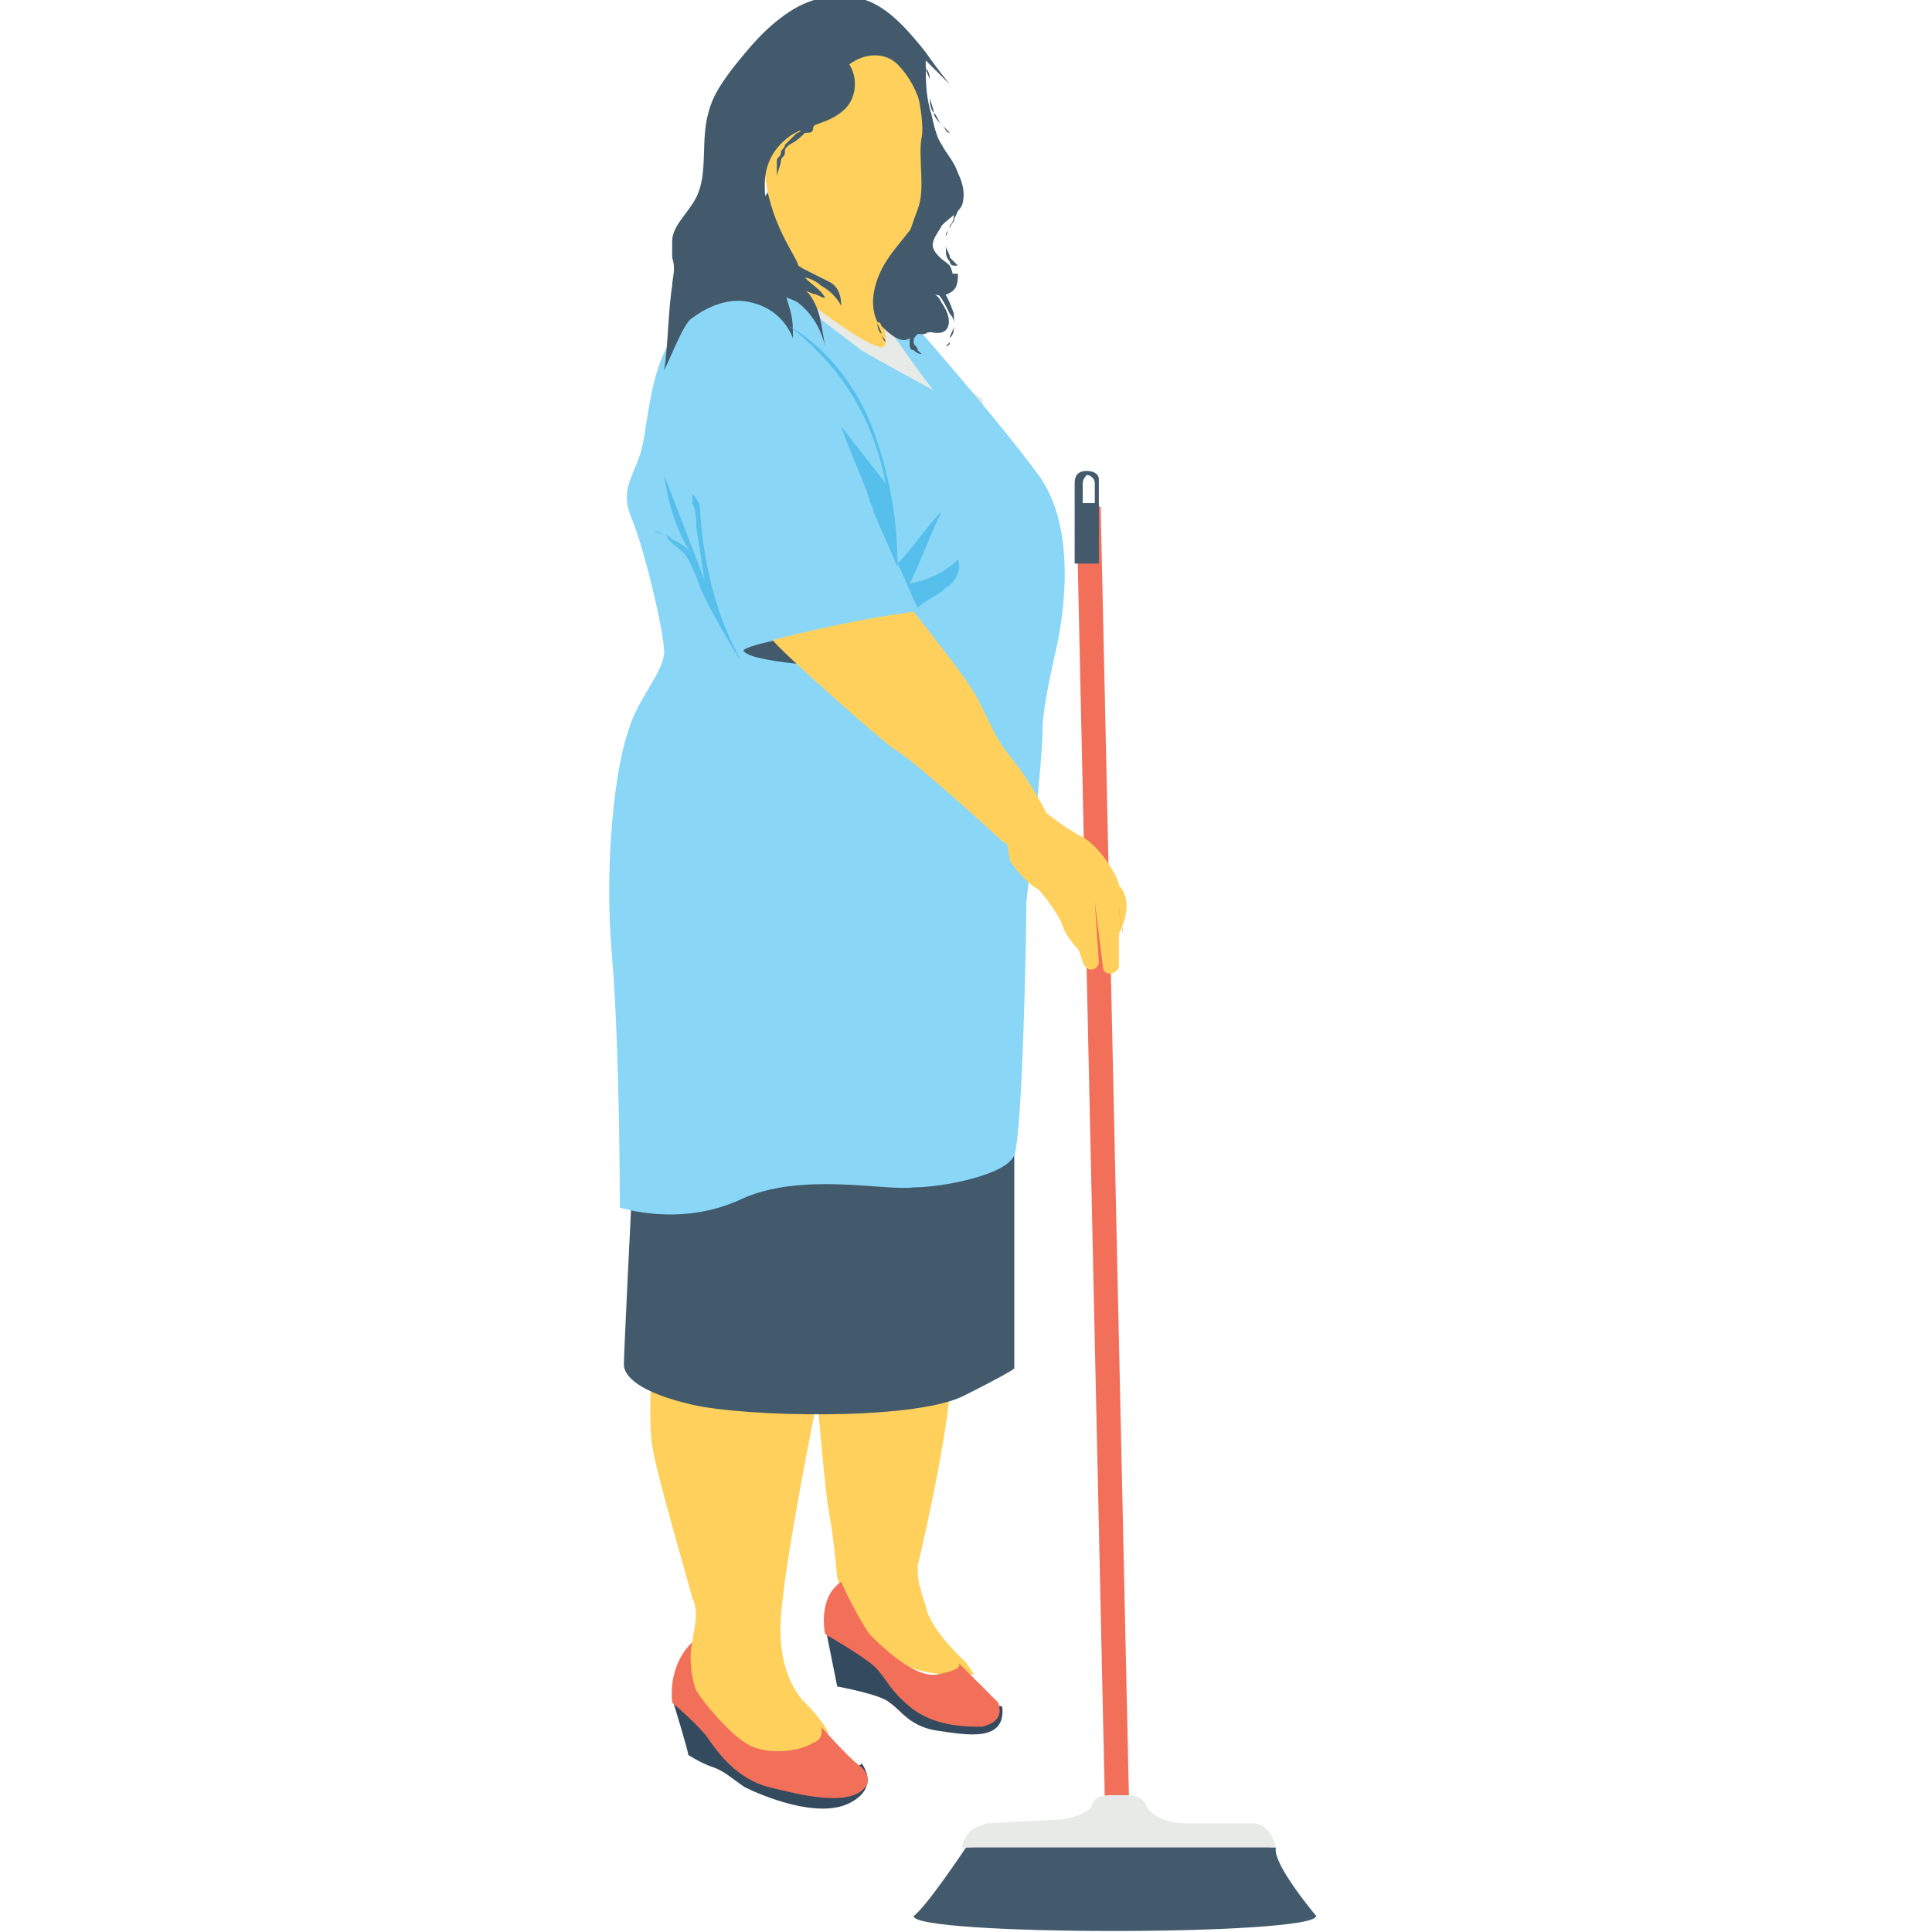 <?xml version="1.0" encoding="utf-8"?>
<!-- Generator: Adobe Illustrator 18.0.0, SVG Export Plug-In . SVG Version: 6.00 Build 0)  -->
<!DOCTYPE svg PUBLIC "-//W3C//DTD SVG 1.1//EN" "http://www.w3.org/Graphics/SVG/1.1/DTD/svg11.dtd">
<svg version="1.1" id="Layer_1" xmlns="http://www.w3.org/2000/svg" xmlns:xlink="http://www.w3.org/1999/xlink" x="0px" y="0px"
	 viewBox="0 0 48 48" enable-background="new 0 0 48 48" xml:space="preserve">
<g>
	<g>
		<g>
			<g>
				<path fill="#425A6B" d="M32.7,47.6c0,0-1.1-1.3-1-1.7l-3.6-0.2l-4.1,0.2c0,0-1,1.5-1.3,1.7C22.6,48.1,32.7,48.1,32.7,47.6z"/>
			</g>
		</g>
	</g>
	<g>
		<g>
			<g>
				
					<rect x="11.3" y="28.4" transform="matrix(2.190887e-002 1 -1 2.190887e-002 55.498 0.662)" fill="#F26F5A" width="32.3" height="0.6"/>
			</g>
		</g>
	</g>
	<g>
		<g>
			<g>
				<g>
					<path fill="#FFD15C" d="M17.2,40.8c0-0.2,0.2-0.7,0-1.1c-0.1-0.4-0.9-3.1-1-3.8c-0.1-0.7,0-1.9,0-1.9l4.1,0.8
						c0,0-0.8,3.9-0.9,5.4c-0.1,1.5,0.6,2.1,0.6,2.1s0.3,0.3,0.5,0.6c0.2,0.3,0.1,0.9,0.1,0.9l0,0.1c-1.9,0.6-3.6-1.7-3.6-1.7
						C17,41.7,17.1,41.2,17.2,40.8z"/>
				</g>
			</g>
		</g>
		<g>
			<g>
				<g>
					<path fill="#344A5E" d="M17,42.1l-0.3,0.1c0,0,0.4,1.3,0.4,1.4c0,0,0.3,0.2,0.6,0.3c0.3,0.1,0.5,0.3,0.8,0.5
						c0.4,0.2,1.8,0.8,2.6,0.4c0.8-0.4,0.3-1,0.3-1C21.5,44.1,17.7,43.7,17,42.1z"/>
				</g>
			</g>
		</g>
		<g>
			<g>
				<g>
					<path fill="#344A5E" d="M20.5,40.4L20.5,40.4l0.3,1.5c0,0,1.1,0.2,1.3,0.4c0.3,0.2,0.5,0.6,1.2,0.7c0.7,0.1,1.7,0.3,1.6-0.6
						l-2.3-0.6l-1-1.1"/>
				</g>
			</g>
		</g>
		<g>
			<g>
				<g>
					<path fill="#FFD15C" d="M21.1,40.1l0.3,0.4c0.5,0.7,1.3,1.1,2.2,1.1h0.6L24,41.3c0,0-0.9-0.8-1-1.4c-0.2-0.6-0.2-0.7-0.2-1
						c0.1-0.4,0.9-3.9,0.8-4.8c-0.1-0.9-0.3-0.9-0.3-0.9l-2.6,0.9l-0.4,0.6c0,0,0.2,2.4,0.3,2.9s0.2,1.6,0.2,1.6L21.1,40.1z"/>
				</g>
			</g>
		</g>
		<g>
			<g>
				<g>
					<path fill="#F26F5A" d="M20.9,39.3c0,0,0.3,0.7,0.7,1.3c0.5,0.5,1.2,1.1,1.7,1s0.6-0.2,0.5-0.3c0,0,0.8,0.8,1,1
						c0.1,0.3,0,0.5-0.4,0.6c-0.4,0-1.2,0-1.8-0.5c-0.6-0.5-0.6-0.8-1-1.1s-1.1-0.7-1.1-0.7S20.3,39.7,20.9,39.3z"/>
				</g>
			</g>
		</g>
		<g>
			<g>
				<g>
					<path fill="#F26F5A" d="M16.7,42.3c0,0,0.7,0.6,0.9,0.9c0.2,0.3,0.7,1,1.5,1.2c0.8,0.2,2,0.5,2.4,0c0,0,0.2-0.2-0.1-0.5
						c-0.3-0.2-1-1-1-1s0.1,0.3-0.2,0.4c-0.3,0.2-1,0.3-1.5,0.1s-1.3-1.2-1.4-1.4c-0.1-0.2-0.2-0.8-0.1-1.2
						C17.2,40.8,16.6,41.3,16.7,42.3z"/>
				</g>
			</g>
		</g>
	</g>
	<g>
		<g>
			<g>
				<path fill="#425A6B" d="M15.7,29.6c0,0-0.2,4-0.2,4.3s0.4,0.7,1.7,1c1.3,0.3,5.4,0.4,6.7-0.2c1.2-0.6,1.3-0.7,1.3-0.7v-5.4
					L15.7,29.6z"/>
			</g>
		</g>
	</g>
	<g>
		<g>
			<g>
				<path fill="#425A6B" d="M22.7,1.6c0,0,0.8,2.3,0.8,2.7c0,0.4,0,0.7,0,0.7l-0.9,2.1l-0.7,0.7c0,0-0.9-1-0.9-1.2
					c0-0.2-0.5,0.9-0.6,0.9c0,0-2.3-0.8-2.3-1.2c0-0.4,2.9-4,2.9-4L22.7,1.6z"/>
			</g>
		</g>
	</g>
	<g>
		<g>
			<g>
				<path fill="#FFD15C" d="M22.8,5.2c-0.2,0.5-0.3,1.1-0.8,1.5c0,0-0.2,0.9,0,1.4c0.2,0.5,0.4,0.9,0.4,0.9l-1.9,0l-1-1.2
					c0,0,0.5-0.9,0.3-1.3c-0.2-0.4-0.9-1.4-0.8-2.8c0.2-1.3,0.7-1.9,0.8-1.9c0.1,0,1-1,1.3-0.9c0.4,0,1.6,0.6,1.6,0.6h-0.1
					c0,0,0.4,1.4,0.3,1.9C22.8,3.9,23,4.7,22.8,5.2z"/>
			</g>
		</g>
	</g>
	<g>
		<g>
			<g>
				<path fill="#425A6B" d="M22.8,1.4C22.8,1.4,22.8,1.4,22.8,1.4C22.8,1.4,22.8,1.4,22.8,1.4C22.9,1.5,23,1.6,23,1.7
					c0.1,0.1,0.1,0.2,0.1,0.3c0,0.1,0,0.1,0,0.2c0,0.1,0,0.1,0,0.2c0,0.1,0,0.3,0.1,0.4c0,0.1,0.1,0.2,0.2,0.3
					c0.1,0.1,0.1,0.1,0.2,0.2c0,0,0,0,0.1,0c0,0,0,0,0,0s0,0,0,0c0,0,0,0-0.1,0c-0.1,0-0.1-0.1-0.2-0.2c-0.1-0.1-0.1-0.2-0.2-0.3
					c0-0.1-0.1-0.3-0.1-0.4c0-0.1,0-0.1,0-0.2c0-0.1,0-0.1,0-0.2c0-0.1-0.1-0.2-0.1-0.3c-0.1-0.1-0.1-0.1-0.2-0.2c0,0,0,0-0.1,0
					c0,0,0,0,0,0L22.8,1.4z"/>
			</g>
		</g>
	</g>
	<g>
		<g>
			<g>
				<path fill="#E8EAE8" d="M21.9,7.9c0,0,0.3,0.9-0.1,0.7c-0.5-0.1-2.5-1.7-2.5-1.7l1.1,2.2l3.9,1.8c0,0,0.2-0.9,0.1-1
					C24.3,9.9,21.9,7.9,21.9,7.9z"/>
			</g>
		</g>
	</g>
	<g>
		<g>
			<g>
				<path fill="#8AD6F7" d="M21.9,7.9c0,0,1.1,1.6,1.3,1.8c0,0-1.3-0.7-1.8-1c-0.4-0.3-2.2-1.7-2.6-1.9c0,0-1.5,0.7-2.1,1.6
					c-0.6,0.9-0.6,2.3-0.8,2.9c-0.2,0.6-0.5,0.9-0.2,1.6c0.3,0.7,0.8,2.8,0.8,3.3c0,0.5-0.7,1.2-0.9,2c-0.3,0.8-0.6,3.2-0.4,5.5
					c0.2,2.3,0.2,6.3,0.2,6.3s1.5,0.5,3-0.2c1.5-0.7,3.6-0.2,4.3-0.3c0.7,0,2.3-0.3,2.5-0.8c0.2-0.5,0.3-5.4,0.3-6.3
					c0.1-0.8,0.4-3.6,0.4-4.2c0-0.6,0.2-1.4,0.3-1.9c0.1-0.4,0.7-3-0.4-4.5c-1.1-1.5-3.4-4.1-3.4-4.1L21.9,7.9z"/>
			</g>
		</g>
	</g>
	<g>
		<g>
			<g>
				<path fill="#425A6B" d="M19.3,15.9c0,0-1,0.2-0.8,0.3c0.2,0.2,1.4,0.3,1.4,0.3L19.3,15.9"/>
			</g>
		</g>
	</g>
	<g>
		<g>
			<g>
				<path fill="#425A6B" d="M22,6.8C22,6.8,22,6.8,22,6.8c-0.2,0.4-0.3,0.9-0.1,1.3c0.3,0.3,0.6,0.5,0.8,0.2
					c0.2-0.2,0.6,0.1,0.8-0.1c0.1-0.1,0.1-0.3,0-0.5c-0.1-0.2-0.2-0.3-0.3-0.4c0.2,0.1,0.4,0,0.5-0.1c0.1-0.1,0.1-0.3,0.1-0.4H22z"
					/>
			</g>
		</g>
	</g>
	<g>
		<g>
			<g>
				<path fill="#425A6B" d="M23.2,7.9C23.2,7.9,23.2,8,23.2,7.9C23.2,8,23.2,8,23.2,7.9c0,0.1,0,0.1,0,0.2c0,0,0,0.1-0.1,0.1
					c-0.1,0.1-0.1,0.1-0.2,0.1c0,0-0.1,0-0.1,0c0,0,0,0,0,0c0,0,0,0,0,0c-0.1,0.1-0.1,0.1-0.1,0.2c0,0.1,0.1,0.1,0.1,0.2
					c0,0,0.1,0.1,0.1,0.1c0,0,0,0,0,0c0,0,0,0,0,0s0,0,0,0c0,0,0,0,0,0c0,0-0.1,0-0.2-0.1c-0.1,0-0.1-0.1-0.1-0.2
					c0-0.1,0-0.2,0.1-0.3c0,0,0,0,0-0.1c0,0,0,0,0.1,0c0,0,0.1,0,0.1-0.1c0,0,0.1,0,0.1,0c0,0,0.1,0,0.1,0c0,0,0,0,0-0.1
					c0,0,0,0,0,0c0,0,0,0,0,0c0,0,0,0,0,0L23.2,7.9z"/>
			</g>
		</g>
	</g>
	<g>
		<g>
			<g>
				<path fill="#425A6B" d="M22.1,6.8C22.1,6.8,22.1,6.8,22.1,6.8C22.1,6.8,22.1,6.8,22.1,6.8C22.1,6.9,22.1,6.9,22.1,6.8
					C22.1,6.9,22,6.9,22,7c0,0.1-0.1,0.2-0.1,0.3c0,0.1-0.1,0.2-0.1,0.3c0,0.1,0,0.1,0,0.2c0,0.1,0,0.1,0,0.2c0,0.1,0,0.2,0.1,0.3
					c0,0.1,0.1,0.1,0.1,0.2c0,0,0,0,0,0c0,0,0,0,0,0s0,0,0,0c0,0,0,0,0,0c0,0-0.1-0.1-0.1-0.2c0-0.1-0.1-0.2-0.1-0.3
					c0-0.1,0-0.2,0-0.3c0-0.1,0-0.2,0.1-0.3c0-0.1,0.1-0.2,0.1-0.3c0-0.1,0.1-0.1,0.1-0.2c0,0,0,0,0,0c0,0,0,0,0,0L22.1,6.8z"/>
			</g>
		</g>
	</g>
	<g>
		<g>
			<g>
				<path fill="#425A6B" d="M23.4,5.6c-0.1,0.2-0.3,0.4-0.2,0.6c0.1,0.2,0.3,0.3,0.4,0.4c0.1,0.2,0.1,0.4,0,0.5
					c-0.1,0.1-0.3,0.2-0.5,0.1c0.1,0.1,0.3,0.2,0.3,0.4c0.1,0.2,0.1,0.4,0,0.5c-0.2,0.2-0.5,0.2-0.8,0.1c-0.3-0.1-0.5-0.1-0.8-0.2
					c-0.2-0.4-0.1-0.9,0.1-1.3c0.2-0.4,0.5-0.7,0.8-1.1c0.5-0.9,0.4-2,0.2-2.9c-0.1-0.4-0.3-0.8-0.6-1.1c-0.3-0.3-0.8-0.3-1.2,0
					c0.2,0.3,0.2,0.8-0.1,1.1c-0.4,0.4-1,0.4-1.4,0.7c-0.4,0.3-0.6,0.7-0.6,1.2c0,0.5,0.1,0.9,0.2,1.4c0.1,0.3,0.1,0.5,0.2,0.8
					c0.1,0.3,0.1,0.5,0.2,0.8c0.1,0.3,0.1,0.5,0.1,0.8c-0.2-0.5-0.6-0.8-1.1-0.9c-0.5-0.1-1,0.1-1.4,0.4C17,8,16.7,8.8,16.5,9.2
					c0.1-0.6,0.1-1.5,0.2-2.1c0-0.2,0.1-0.4,0-0.7c0-0.1,0-0.3,0-0.4c0-0.4,0.4-0.7,0.6-1.1c0.3-0.6,0.1-1.4,0.3-2.1
					c0.1-0.4,0.3-0.7,0.6-1.1c0.4-0.5,0.8-1,1.4-1.4c0.6-0.4,1.3-0.5,1.9-0.3c0.6,0.2,1.1,0.8,1.5,1.3c0.2,0.3,0.6,0.8,0.6,0.8
					s-0.4-0.4-0.6-0.6C23,2,23,2.3,23.1,2.7c0.1,0.3,0.1,0.6,0.3,0.9c0.1,0.2,0.3,0.4,0.4,0.7c0.1,0.2,0.2,0.5,0.1,0.8
					C23.8,5.3,23.6,5.4,23.4,5.6z"/>
			</g>
		</g>
	</g>
	<g>
		<g>
			<g>
				<path fill="#425A6B" d="M20.4,2.6C20.4,2.6,20.4,2.6,20.4,2.6c0,0,0,0.1,0,0.1c0,0.1,0,0.2-0.1,0.3c0,0.1-0.1,0.1-0.1,0.2
					c0,0.1-0.1,0.1-0.2,0.1c-0.1,0.1-0.2,0.2-0.4,0.3c-0.1,0.1-0.1,0.1-0.1,0.2c0,0.1-0.1,0.1-0.1,0.2c0,0.1-0.1,0.3-0.1,0.4
					c0,0.1,0,0.1,0,0.2c0,0,0,0.1,0,0.1c0,0,0,0.1,0,0.1s0,0,0,0s0,0,0,0c0,0,0,0,0-0.1c0,0,0-0.1,0-0.1c0,0,0-0.1,0-0.2
					c0-0.1,0-0.3,0-0.4c0-0.1,0.1-0.1,0.1-0.2c0-0.1,0.1-0.1,0.1-0.2c0.1-0.1,0.2-0.2,0.3-0.3c0.1,0,0.1-0.1,0.1-0.1
					c0,0,0.1-0.1,0.1-0.1c0.1-0.1,0.1-0.2,0.1-0.2c0,0,0,0,0,0c0,0,0,0,0,0c0,0,0,0,0,0L20.4,2.6z"/>
			</g>
		</g>
	</g>
	<g>
		<g>
			<g>
				<path fill="#425A6B" d="M23.8,4.9C23.8,4.9,23.8,5,23.8,4.9C23.8,5,23.8,5,23.8,4.9c0,0.1,0,0.2,0,0.3c0,0.1-0.1,0.2-0.1,0.3
					c-0.1,0.1-0.1,0.2-0.2,0.3c0,0,0,0.1,0,0.1c0,0,0,0,0,0l0,0c0,0.1,0,0.1,0,0.2c0,0.1,0.1,0.2,0.1,0.3c0,0,0.1,0.1,0.1,0.1
					c0,0,0,0,0.1,0.1c0,0,0,0,0.1,0c0,0,0,0,0,0s0,0,0,0c0,0,0,0-0.1,0c0,0,0,0-0.1,0c0,0-0.1,0-0.1-0.1c-0.1-0.1-0.1-0.2-0.1-0.3
					c0-0.1,0-0.1,0-0.2l0,0c0,0,0,0,0,0c0,0,0-0.1,0-0.1c0-0.1,0.1-0.2,0.1-0.3c0.1-0.1,0.1-0.2,0.1-0.3c0-0.1,0-0.1,0-0.2
					c0,0,0,0,0,0c0,0,0,0,0,0L23.8,4.9z"/>
			</g>
		</g>
	</g>
	<g>
		<g>
			<g>
				<path fill="#425A6B" d="M23.2,7C23.2,7,23.2,7.1,23.2,7c0.1,0.1,0.1,0.2,0.2,0.2c0.1,0.1,0.2,0.3,0.3,0.6c0,0.1,0,0.2,0,0.3
					c0,0.1,0,0.2-0.1,0.3c0,0,0,0,0,0.1c0,0,0,0,0,0c0,0,0,0.1-0.1,0.1c0,0,0,0,0,0c0,0,0,0,0,0s0,0,0,0c0,0,0,0,0,0
					c0,0,0,0,0.1-0.1c0,0,0,0,0,0c0,0,0,0,0-0.1c0-0.1,0.1-0.2,0.1-0.3c0-0.1,0-0.2-0.1-0.3c-0.1-0.2-0.2-0.4-0.3-0.5
					c-0.1-0.1-0.1-0.1-0.1-0.2c0,0-0.1-0.1-0.1-0.1L23.2,7z"/>
			</g>
		</g>
	</g>
	<g>
		<g>
			<g>
				<g>
					<path fill="#425A6B" d="M19.3,5.6c0.1,0.5,0.3,0.9,0.7,1.1c0.2,0.1,0.4,0.2,0.6,0.3c0.2,0.1,0.3,0.3,0.3,0.6
						c-0.1-0.2-0.3-0.4-0.5-0.5c-0.1-0.1-0.3-0.2-0.4-0.2c0.2,0.2,0.4,0.3,0.5,0.5c-0.1,0-0.2-0.1-0.3-0.1c-0.2-0.1-0.4-0.1-0.6-0.3
						c-0.4-0.3-0.7-0.8-0.9-1.2"/>
				</g>
			</g>
		</g>
		<g>
			<g>
				<g>
					<path fill="#425A6B" d="M19.4,6.6c0.2,0.3,0.5,0.5,0.7,0.7c0.3,0.4,0.3,0.8,0.4,1.3c-0.1-0.4-0.3-0.8-0.7-1.1
						c-0.2-0.1-0.5-0.2-0.7-0.2"/>
				</g>
			</g>
		</g>
	</g>
	<g>
		<g>
			<g>
				<g>
					<path fill="#56BFEB" d="M21.7,10.7c0.4,1.1,0.6,2.2,0.6,3.4c-0.2-0.5-0.4-0.9-0.6-1.4c0-0.1-0.1-0.2-0.1-0.3
						c-0.2-0.6-0.5-1.2-0.7-1.8c0.4,0.5,0.7,0.9,1.1,1.4c-0.3-1.6-1.1-2.9-2.4-3.9C20.5,8.6,21.3,9.6,21.7,10.7z"/>
				</g>
			</g>
		</g>
		<g>
			<g>
				<path fill="#56BFEB" d="M22.3,14C22.3,14.1,22.3,14.1,22.3,14C22.3,14.1,22.3,14.1,22.3,14C22.3,14.1,22.3,14.1,22.3,14z"/>
			</g>
		</g>
		<g>
			<g>
				<path fill="#56BFEB" d="M23.5,14.6c-0.2,0.2-0.5,0.3-0.7,0.5c-0.2-0.4-0.3-0.7-0.5-1.1c0.4-0.4,0.7-0.9,1.1-1.3
					c-0.3,0.6-0.5,1.2-0.8,1.8c0.5-0.1,0.9-0.3,1.2-0.6C23.9,14.2,23.7,14.5,23.5,14.6z"/>
			</g>
		</g>
	</g>
	<g>
		<g>
			<g>
				<path fill="#FFD15C" d="M27.8,23.2l0,0.8c0,0.2-0.4,0.3-0.4,0l-0.2-1.6l0.1,1.5c0,0.2-0.3,0.3-0.4,0l-0.1-0.3
					c0,0-0.3-0.3-0.4-0.6c-0.1-0.3-0.5-0.8-0.6-0.9c-0.2-0.1-0.5-0.4-0.7-0.7C25,21,25.1,21,24.9,20.9c-0.2-0.2-2.3-2.1-2.7-2.3
					c-0.3-0.2-2.9-2.5-3-2.7c0,0,1.9-0.5,3.5-0.7c0,0,0.8,1,1.3,1.7c0.5,0.7,0.6,1.3,1.1,1.9c0.5,0.6,0.9,1.4,0.9,1.4
					s0.5,0.4,0.9,0.6c0.4,0.2,0.9,1,0.9,1.2C28,22.2,28.1,22.6,27.8,23.2z"/>
			</g>
		</g>
	</g>
	<g>
		<g>
			<g>
				<path fill="#F5B54C" d="M27.7,22.3C27.7,22.3,27.7,22.3,27.7,22.3C27.7,22.3,27.7,22.3,27.7,22.3z"/>
			</g>
		</g>
		<g>
			<g>
				<path fill="#F5B54C" d="M27.7,22.3C27.8,22.3,27.8,22.3,27.7,22.3C27.8,22.3,27.7,22.3,27.7,22.3z"/>
			</g>
		</g>
		<g>
			<g>
				<path fill="#F5B54C" d="M27.8,22.4c0,0.3,0.1,0.8,0.1,0.8c0,0,0-0.1,0-0.1C27.8,22.9,27.8,22.6,27.8,22.4z"/>
			</g>
		</g>
	</g>
	<g>
		<g>
			<g>
				<path fill="#F5B54C" d="M26.7,22.7L26.7,22.7l-0.1-0.4L26.7,22.7l0.1,0.9c0,0,0,0,0,0L26.7,22.7L26.7,22.7z"/>
			</g>
		</g>
	</g>
	<g>
		<g>
			<g>
				<path fill="#56BFEB" d="M16.5,13.3c0,0,0.1,0,0.1,0.1c0.2,0.2,0.4,0.3,0.5,0.5c0.1,0.2,0.2,0.4,0.3,0.7c0.1,0.3,0.9,1.7,1,1.8
					c-0.6-1.1-0.9-2.3-1-3.6c0-0.1,0-0.3-0.1-0.4c-0.1-0.2-0.1-0.1-0.1,0.1c0.1,0.2,0.1,0.4,0.1,0.6l0.2,1.3l-1-2.6
					c0.1,0.7,0.3,1.4,0.7,2c-0.1-0.2-0.3-0.3-0.5-0.4c-0.1-0.1-0.1-0.1-0.2-0.1C16.2,13.1,16.2,13.2,16.5,13.3z"/>
			</g>
		</g>
	</g>
	<g>
		<g>
			<g>
				<path fill="#E8EAE8" d="M31.7,45.9h-7.8c0-0.1,0.1-0.3,0.2-0.4c0.1-0.1,0.2-0.1,0.4-0.2l1.9-0.1c0,0,0.6-0.1,0.7-0.3
					c0.1-0.3,0.3-0.3,0.6-0.3c0.1,0,0.2,0,0.3,0c0.1,0,0.4,0,0.5,0.3c0.2,0.3,0.6,0.4,1,0.4c0.3,0,1,0,1.6,0
					C31.4,45.3,31.6,45.5,31.7,45.9L31.7,45.9z"/>
			</g>
		</g>
	</g>
	<g>
		<g>
			<g>
				<g>
					<g>
						<path fill="#425A6B" d="M27,11.8c0.1,0,0.2,0.1,0.2,0.2l0,1.9h-0.3l0-1.9C26.9,11.9,27,11.8,27,11.8L27,11.8 M27,11.7
							C27,11.7,27,11.7,27,11.7c-0.2,0-0.3,0.1-0.3,0.3l0,2h0.6l0-2.1C27.3,11.8,27.2,11.7,27,11.7L27,11.7z"/>
					</g>
				</g>
			</g>
		</g>
		<g>
			<g>
				<g>
					<polygon fill="#425A6B" points="26.8,12.5 27.3,12.5 27.3,13.9 26.8,13.9 					"/>
				</g>
			</g>
		</g>
	</g>
</g>
</svg>
